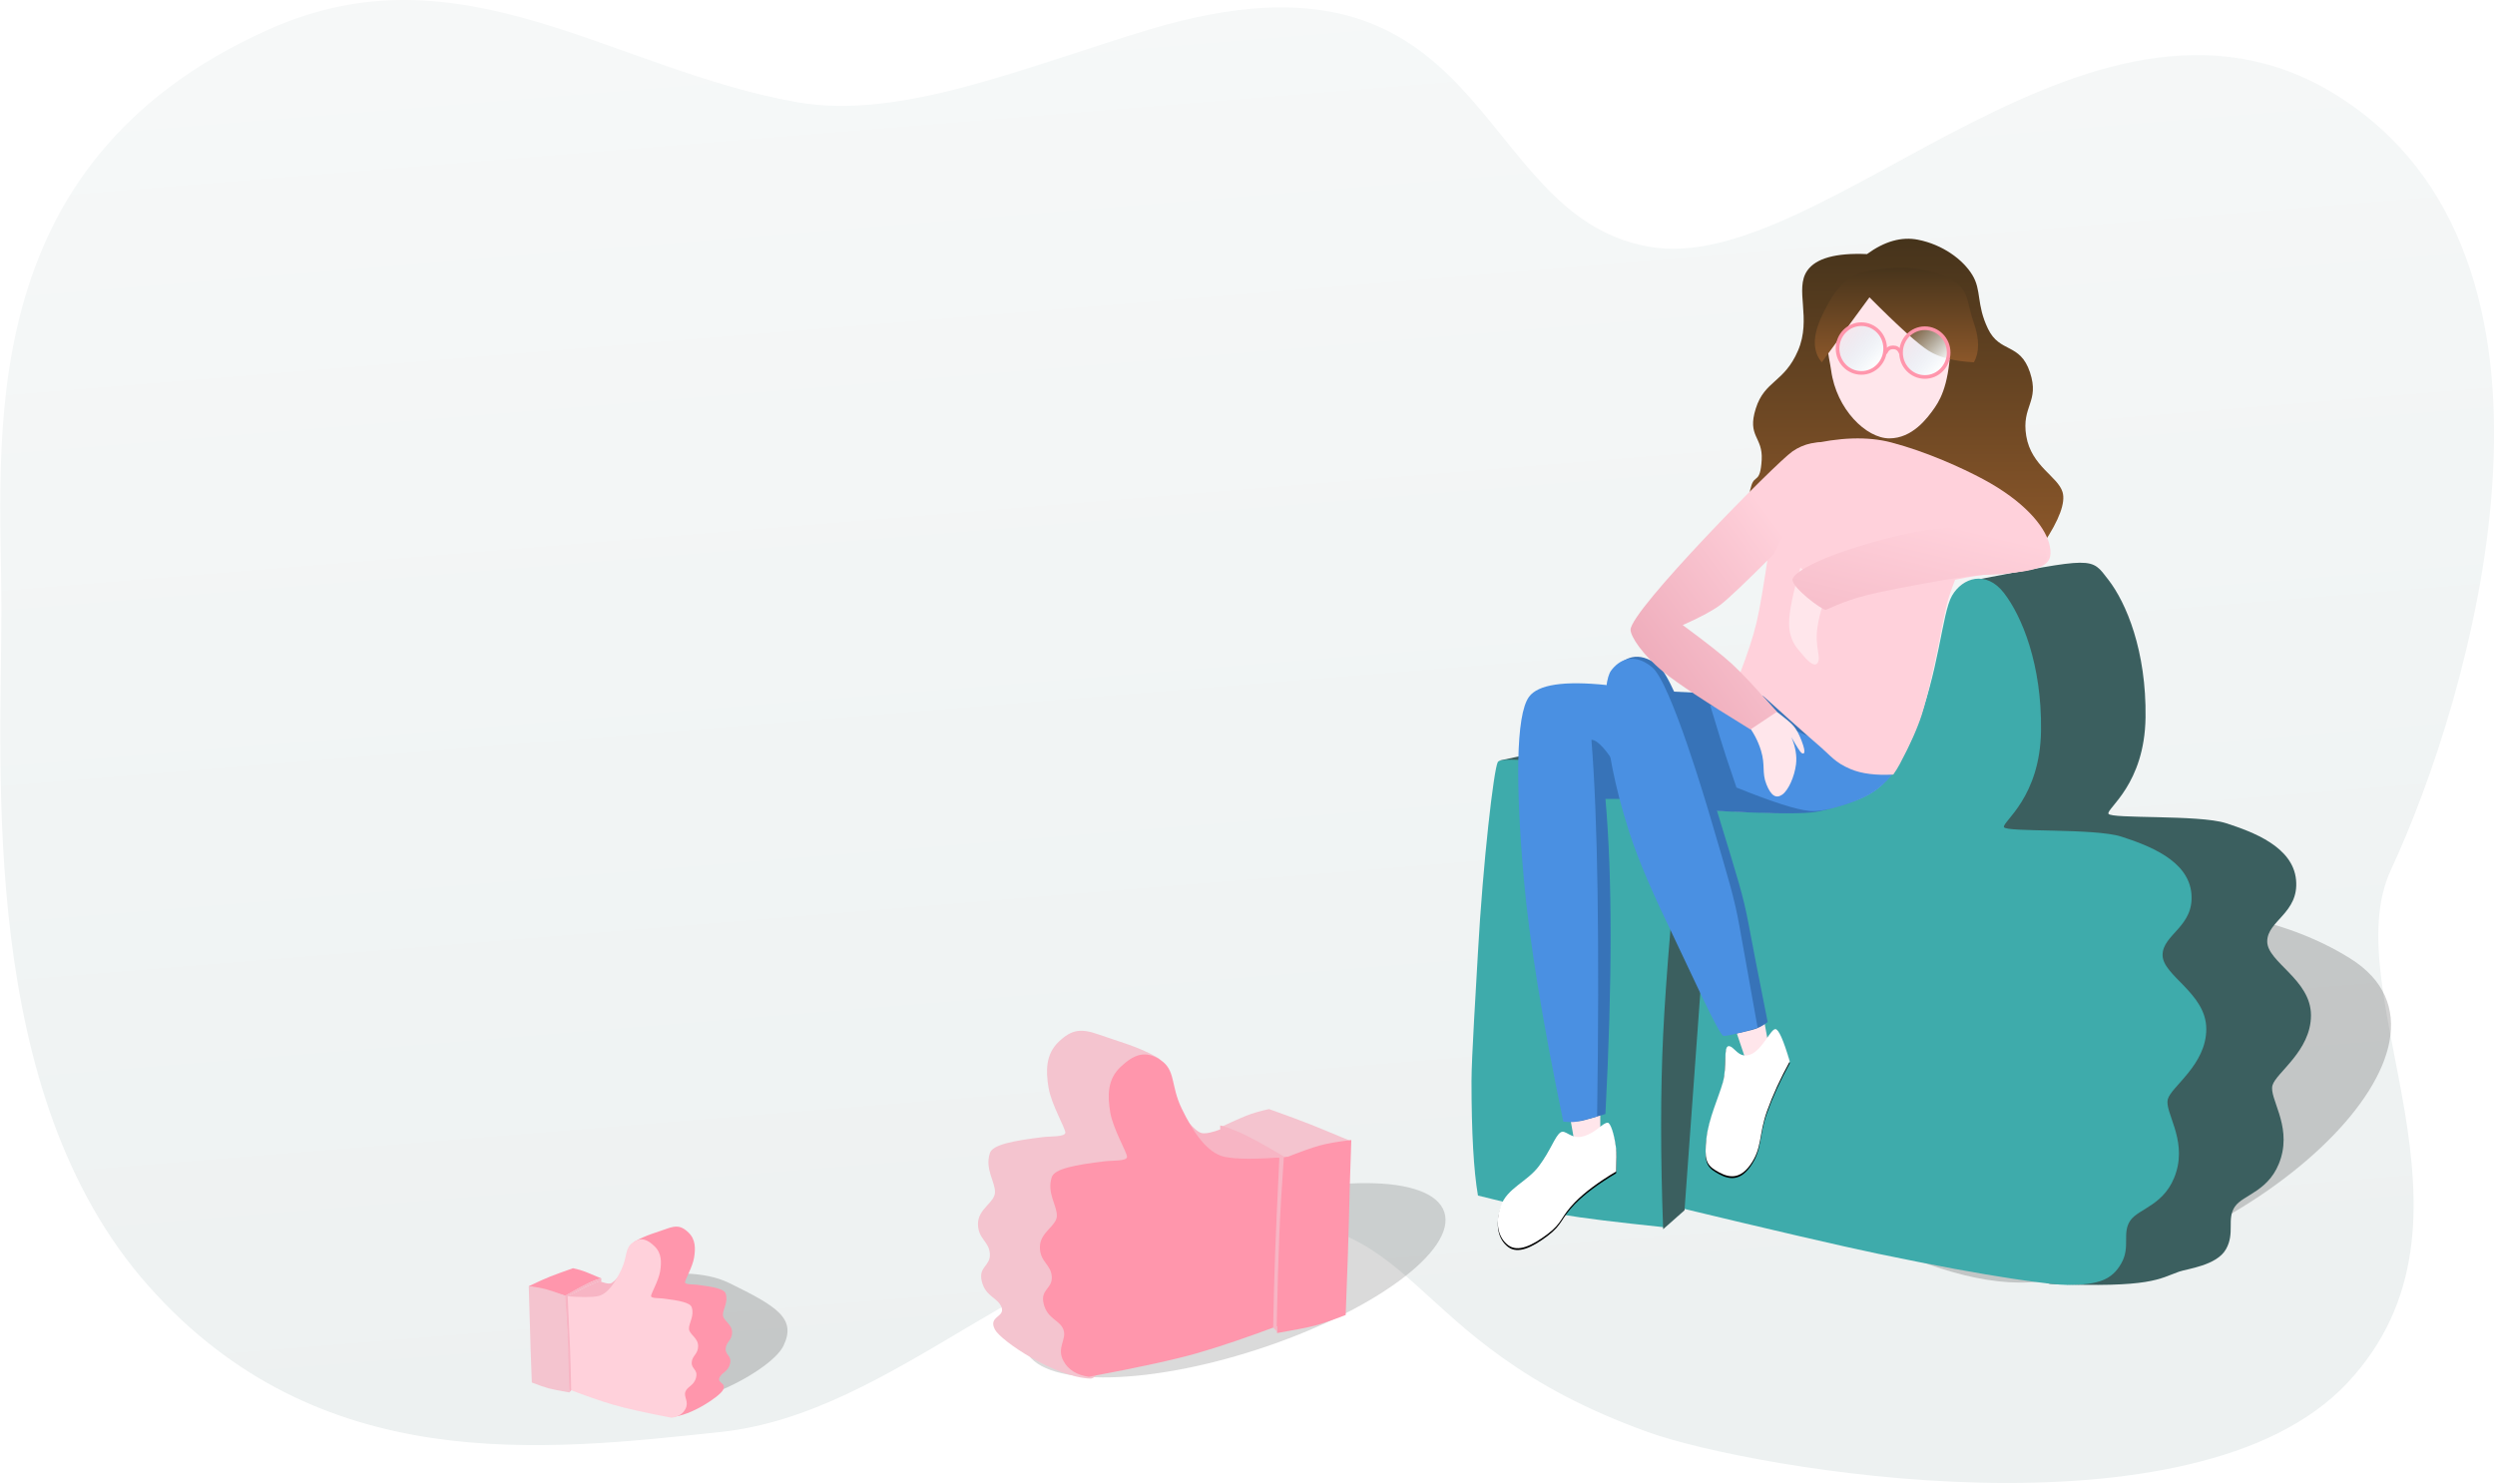 <?xml version="1.0" encoding="UTF-8"?>
<svg width="1370px" height="815px" viewBox="0 0 1370 815" version="1.1" xmlns="http://www.w3.org/2000/svg" xmlns:xlink="http://www.w3.org/1999/xlink">
    <!-- Generator: Sketch 50.2 (55047) - http://www.bohemiancoding.com/sketch -->
    <title>Group 3</title>
    <desc>Created with Sketch.</desc>
    <defs>
        <linearGradient x1="50%" y1="-7.071%" x2="62.273%" y2="86.858%" id="linearGradient-1">
            <stop stop-color="#F7F9F9" offset="0%"></stop>
            <stop stop-color="#EDF1F1" offset="100%"></stop>
        </linearGradient>
        <filter x="-11.7%" y="-2.6%" width="128.3%" height="123.9%" filterUnits="objectBoundingBox" id="filter-2">
            <feOffset dx="0" dy="1" in="SourceAlpha" result="shadowOffsetOuter1"></feOffset>
            <feGaussianBlur stdDeviation="2" in="shadowOffsetOuter1" result="shadowBlurOuter1"></feGaussianBlur>
            <feColorMatrix values="0 0 0 0 0   0 0 0 0 0   0 0 0 0 0  0 0 0 0.222 0" type="matrix" in="shadowBlurOuter1" result="shadowMatrixOuter1"></feColorMatrix>
            <feMerge>
                <feMergeNode in="shadowMatrixOuter1"></feMergeNode>
                <feMergeNode in="SourceGraphic"></feMergeNode>
            </feMerge>
        </filter>
        <filter x="-12.4%" y="-37.5%" width="124.8%" height="175.0%" filterUnits="objectBoundingBox" id="filter-3">
            <feGaussianBlur stdDeviation="10" in="SourceGraphic"></feGaussianBlur>
        </filter>
        <filter x="-4.8%" y="-0.8%" width="112.5%" height="107.8%" filterUnits="objectBoundingBox" id="filter-4">
            <feOffset dx="0" dy="2" in="SourceAlpha" result="shadowOffsetOuter1"></feOffset>
            <feGaussianBlur stdDeviation="2" in="shadowOffsetOuter1" result="shadowBlurOuter1"></feGaussianBlur>
            <feColorMatrix values="0 0 0 0 0   0 0 0 0 0   0 0 0 0 0  0 0 0 0.229 0" type="matrix" in="shadowBlurOuter1" result="shadowMatrixOuter1"></feColorMatrix>
            <feMerge>
                <feMergeNode in="shadowMatrixOuter1"></feMergeNode>
                <feMergeNode in="SourceGraphic"></feMergeNode>
            </feMerge>
        </filter>
        <filter x="-6.3%" y="-13.0%" width="112.5%" height="126.1%" filterUnits="objectBoundingBox" id="filter-5">
            <feGaussianBlur stdDeviation="10" in="SourceGraphic"></feGaussianBlur>
        </filter>
        <linearGradient x1="50%" y1="0%" x2="50%" y2="100%" id="linearGradient-6">
            <stop stop-color="#45331B" offset="0%"></stop>
            <stop stop-color="#8B572A" offset="100%"></stop>
        </linearGradient>
        <path d="M127.249,443.434 C130.342,443.434 132.466,450.482 139.045,448.081 C145.624,445.68 150.193,434.09 152.852,434.09 C154.625,434.09 157.263,439.997 160.767,451.812 C155.569,461.269 151.405,470.367 148.275,479.109 C143.579,492.221 145.783,499.305 139.045,508.686 C132.308,518.067 125.391,514.877 120.085,511.69 C114.779,508.503 113.816,505.211 114.977,494.232 C116.139,483.253 121.724,471.592 124.048,463.224 C126.372,454.855 124.157,443.434 127.249,443.434 Z" id="path-7"></path>
        <filter x="-10.8%" y="-4.9%" width="121.6%" height="112.4%" filterUnits="objectBoundingBox" id="filter-8">
            <feOffset dx="0" dy="1" in="SourceAlpha" result="shadowOffsetOuter1"></feOffset>
            <feGaussianBlur stdDeviation="1.5" in="shadowOffsetOuter1" result="shadowBlurOuter1"></feGaussianBlur>
            <feColorMatrix values="0 0 0 0 0   0 0 0 0 0   0 0 0 0 0  0 0 0 0.161 0" type="matrix" in="shadowBlurOuter1"></feColorMatrix>
        </filter>
        <path d="M34.763,490.899 C37.723,488.792 40.433,494.959 47.481,492.947 C54.529,490.935 57.931,485.492 60.802,485.492 C62.234,485.492 64.404,491.375 65.415,499.832 C65.641,501.728 65.641,505.874 65.415,512.269 C55.676,518.06 48.129,523.692 42.775,529.166 C34.745,537.377 36.208,540.294 27.727,546.679 C19.245,553.063 11.45,556.723 6.152,552.757 C0.854,548.791 -1.335,540.959 2.115,531.175 C5.565,521.391 16.557,517.977 23.039,509.297 C29.521,500.617 31.803,493.006 34.763,490.899 Z" id="path-9"></path>
        <filter x="-7.7%" y="-5.8%" width="115.4%" height="114.5%" filterUnits="objectBoundingBox" id="filter-10">
            <feOffset dx="0" dy="1" in="SourceAlpha" result="shadowOffsetOuter1"></feOffset>
            <feGaussianBlur stdDeviation="1.5" in="shadowOffsetOuter1" result="shadowBlurOuter1"></feGaussianBlur>
            <feColorMatrix values="0 0 0 0 0   0 0 0 0 0   0 0 0 0 0  0 0 0 0.161 0" type="matrix" in="shadowBlurOuter1"></feColorMatrix>
        </filter>
        <linearGradient x1="67.002%" y1="23.704%" x2="-79.799%" y2="177.68%" id="linearGradient-11">
            <stop stop-color="#FFD1DB" offset="0%"></stop>
            <stop stop-color="#D36F86" offset="100%"></stop>
        </linearGradient>
        <linearGradient x1="91.933%" y1="22.448%" x2="-246.999%" y2="499.008%" id="linearGradient-12">
            <stop stop-color="#FFD1DB" offset="0%"></stop>
            <stop stop-color="#D36F86" offset="100%"></stop>
        </linearGradient>
        <linearGradient x1="85.679%" y1="83.321%" x2="15.043%" y2="14.395%" id="linearGradient-13">
            <stop stop-color="#FFFFFF" offset="0%"></stop>
            <stop stop-color="#C5EDF9" stop-opacity="0.133" offset="100%"></stop>
        </linearGradient>
        <filter x="-31.2%" y="-36.1%" width="155.7%" height="173.8%" filterUnits="objectBoundingBox" id="filter-14">
            <feOffset dx="0" dy="1" in="SourceAlpha" result="shadowOffsetOuter1"></feOffset>
            <feGaussianBlur stdDeviation="2" in="shadowOffsetOuter1" result="shadowBlurOuter1"></feGaussianBlur>
            <feColorMatrix values="0 0 0 0 0   0 0 0 0 0   0 0 0 0 0  0 0 0 0.208 0" type="matrix" in="shadowBlurOuter1" result="shadowMatrixOuter1"></feColorMatrix>
            <feMerge>
                <feMergeNode in="shadowMatrixOuter1"></feMergeNode>
                <feMergeNode in="SourceGraphic"></feMergeNode>
            </feMerge>
        </filter>
        <filter x="-26.9%" y="-35.7%" width="153.8%" height="171.4%" filterUnits="objectBoundingBox" id="filter-15">
            <feGaussianBlur stdDeviation="10" in="SourceGraphic"></feGaussianBlur>
        </filter>
    </defs>
    <g id="Page-1" stroke="none" stroke-width="1" fill="none" fill-rule="evenodd">
        <g id="etusivu-ei_kirjautunut-desktop" transform="translate(-42, -65)">
            <g id="Group-3" transform="translate(42, 65)">
                <path d="M0.774,333.924 C0.774,424.792 -12.117,600.468 81.431,706.01 C174.979,811.553 298.545,796.592 395.587,786.32 C492.629,776.048 567.465,681.465 675.127,671.13 C782.789,660.796 765.704,736.382 904.81,786.32 C962.864,807.161 1205.251,848.633 1288.917,759.384 C1372.583,670.136 1281.358,545.325 1312.837,477.686 C1356.38,384.124 1425.609,149.529 1288.917,56.133 C1152.225,-37.262 1002.707,153.45 904.81,135.391 C806.913,117.332 819.465,-40.224 631.196,16.157 C562.962,36.59 495.178,66.15 437.788,56.133 C336.828,38.513 252.955,-31.064 147.53,16.157 C-17.823,90.219 0.774,243.056 0.774,333.924 Z" id="Path-11" fill="url(#linearGradient-1)"></path>
                <g id="Group" filter="url(#filter-2)" transform="translate(537, 565)">
                    <ellipse id="Oval-2" fill-opacity="0.146" fill="#000000" filter="url(#filter-3)" transform="translate(141, 137) rotate(-18) translate(-141, -137) " cx="141" cy="137" rx="121" ry="40"></ellipse>
                    <path d="M101.697,55.907 C91.982,53.811 109.032,20.886 98.727,14.805 C88.422,8.723 76.107,5.571 66.382,2.09 C56.658,-1.391 51.533,-0.811 44.355,6.021 C37.177,12.853 37.177,21.969 38.748,31.266 C40.319,40.564 47.972,53.429 47.972,55.907 C47.972,58.384 39.909,57.861 35.63,58.384 C19.06,60.409 8.026,62.567 6.536,67.196 C3.723,75.933 9.349,82.681 9.349,88.55 C9.349,94.419 3.54866644e-16,97.651 0,106.023 C0,114.396 6.069,115.478 6.536,122.423 C7.002,129.367 0,129.367 2.13,137.744 C4.26,146.12 11.043,146.529 12.981,151.941 C14.918,157.353 5.375,156.741 9.349,164.134 C12.674,170.32 42.018,190.165 61.641,190.997 C65.468,191.16 66.95,183.683 69.958,182.811 C88.396,177.463 111.412,58.002 101.697,55.907 Z" id="Path-22" fill="#F4C4CF"></path>
                    <path d="M113,47 C117.484,52.834 120.862,55.913 123.133,56.236 C125.403,56.559 128.982,55.769 133.869,53.865 C139.81,56.164 144.079,57.931 146.677,59.168 C149.275,60.405 156.716,64.205 169,70.568 C156.815,76.59 145.105,77.605 133.869,73.613 C122.634,69.62 115.678,60.749 113,47 Z" id="Path-23" fill="#F7B5C4"></path>
                    <path d="M133,53.033 C138.926,50.244 143.643,48.141 147.154,46.725 C150.664,45.309 154.889,44.067 159.828,43 C170.095,46.659 177.677,49.467 182.573,51.424 C187.47,53.381 194.612,56.323 204,60.248 L167.494,71 C157.751,65.25 150.155,61.036 144.706,58.357 C139.257,55.677 135.355,53.903 133,53.033 Z" id="Path-25" fill="#F4C4CF"></path>
                    <path d="M170,69.23 C153.402,70.611 141.874,70.611 135.415,69.23 C125.727,67.159 117.93,55.314 111.817,42.605 C105.704,29.896 108.692,21.669 100.199,16.03 C91.706,10.39 85.391,13.163 78.232,19.916 C71.074,26.67 71.074,35.681 72.641,44.872 C74.207,54.063 81.839,66.781 81.839,69.23 C81.839,71.679 73.798,71.162 69.531,71.679 C53.007,73.681 42.004,75.814 40.518,80.39 C37.712,89.027 43.323,95.698 43.323,101.5 C43.323,107.302 34,110.496 34,118.773 C34,127.049 40.053,128.119 40.518,134.984 C40.983,141.849 34,141.849 36.124,150.13 C38.248,158.411 45.013,158.814 46.945,164.164 C48.877,169.514 42.982,174.007 46.945,181.315 C49.586,186.187 54.256,189.082 60.953,190 C88.393,184.857 108.241,180.523 120.499,176.999 C132.757,173.475 147.936,168.325 166.036,161.551 C165.582,141.837 165.582,126.69 166.036,116.11 C166.49,105.531 167.812,89.905 170,69.23 Z" id="Path-22" fill="#FF96AC"></path>
                    <path d="M168.717,69.738 C176.966,66.473 183.233,64.244 187.519,63.051 C191.805,61.858 197.632,60.841 205,60 C204.338,78.788 203.922,92.678 203.751,101.669 C203.58,110.661 202.968,128.799 201.915,156.083 C194.43,158.963 188.829,160.893 185.111,161.871 C181.393,162.849 174.431,164.225 164.224,166 C163.925,152.721 163.925,142.508 164.224,135.363 C164.522,128.218 166.02,106.343 168.717,69.738 Z" id="Path-24" fill="#FF96AC"></path>
                    <path d="M133,52 L133.069,55.31 L134.779,54.7 C141.439,57.45 145.807,59.34 147.882,60.372 C149.957,61.404 155.825,64.566 165.486,69.86 C164.378,92.829 163.614,110.053 163.194,121.533 C162.773,133.013 162.402,146.791 162.08,162.869 L163.968,165 C164.46,141.79 164.966,123.993 165.486,111.61 C166.007,99.226 166.845,85.048 168,69.075 C155.964,61.905 147.479,57.317 142.546,55.31 C141.157,54.745 139.949,54.243 138.844,53.815 C138.169,53.554 137.511,53.32 136.936,53.116 C136.086,52.814 135.169,52.525 134.227,52.282 C133.955,52.212 133.546,52.118 133,52 Z" id="Path-26" fill="#F7B5C4"></path>
                </g>
                <g id="Group-2" filter="url(#filter-4)" transform="translate(808, 129)">
                    <g id="Group" transform="translate(0, 178)">
                        <path d="M298.011,399.2 C416.803,399.2 557.825,299.666 489.04,243.964 C420.255,188.262 305.162,194.901 186.37,194.901 C67.578,194.901 28.417,141.39 28.417,188.199 C28.417,212.355 68.514,226.626 115.605,282.459 C159.767,334.82 240.521,399.2 298.011,399.2 Z" id="Oval-2" fill-opacity="0.181" fill="#000000" filter="url(#filter-5)" transform="translate(267.782, 284.1) rotate(-7) translate(-267.782, -284.1) "></path>
                        <path d="M15.184,108.667 L118.263,120.17 L187.635,112.062 C150.541,107.269 129.202,104.521 123.62,103.817 C118.038,103.114 105.915,101.646 87.25,99.413 C74.566,99.413 63.01,100.149 52.582,101.62 C42.154,103.091 29.688,105.44 15.184,108.667 Z" id="Path-31" fill="#3B5F5F"></path>
                        <path d="M188.049,124.391 C202.926,125.585 216.562,121.379 228.959,111.772 C241.356,102.165 248.189,91.127 249.458,78.657 C244.573,109.056 236.751,128.566 225.992,137.186 C215.233,145.806 199.088,149.532 177.558,148.365 L126.898,137.186 L188.049,124.391 Z" id="Path-30" fill="#D8D8D8"></path>
                        <path d="M257.311,126.723 C274.142,121.295 261.031,43.015 274.727,9.811 C342.83,-3.151 339.957,-3.245 349.73,9.385 C359.503,22.014 370.631,48.424 370.11,85.025 C369.589,121.625 348.778,134.822 349.73,137.8 C350.682,140.777 399.479,138.237 414.272,143.017 C429.064,147.796 451.058,155.932 452.761,174.167 C454.465,192.402 436.927,196.551 436.927,207.952 C436.927,219.352 460.954,228.84 460.954,248.51 C460.954,268.179 441.683,280.043 439.802,287.021 C437.92,294 450.02,308.394 444.453,326.822 C438.887,345.251 423.715,346.764 419.126,353.629 C414.537,360.494 419.36,367.997 414.272,376.97 C409.183,385.942 393.064,387.678 388.511,389.282 C377.603,393.125 373.139,398.299 318.237,395.988 C287.931,394.713 240.48,132.151 257.311,126.723 Z" id="Path-27" fill="#3B5F5F"></path>
                        <path d="M126.981,135.559 C164.476,138.2 188.828,137.708 200.037,134.085 C216.851,128.65 229.513,126.579 243.194,93.333 C256.876,60.086 258.155,27.934 263.879,18.044 C269.604,8.154 282.598,3.952 292.361,16.597 C302.123,29.243 313.241,55.687 312.72,92.334 C312.199,128.981 291.409,142.194 292.361,145.176 C293.312,148.157 342.058,145.614 356.836,150.399 C371.614,155.185 393.584,163.331 395.286,181.59 C396.988,199.848 379.469,204.002 379.469,215.417 C379.469,226.833 403.47,236.333 403.47,256.027 C403.47,275.722 384.219,287.6 382.34,294.588 C380.46,301.576 392.547,315.987 386.987,334.44 C381.426,352.892 366.269,354.407 361.685,361.28 C357.101,368.154 361.919,375.667 356.836,384.651 C351.753,393.635 344.567,396.561 327.063,396.561 C319.139,396.561 287.065,392.77 223.365,379.48 C203.296,375.293 165.717,366.577 110.629,353.331 C111.541,315.936 112.777,286.283 114.337,264.373 C115.896,242.463 120.111,199.525 126.981,135.559 Z" id="Path-27" fill="#3EABAB"></path>
                        <path d="M105.712,364.88 C104.307,322.905 104.307,290.549 105.712,267.812 C107.117,245.075 111.287,195.849 118.221,120.134 C51.057,109.57 16.471,105.992 14.462,109.4 C12.247,113.159 6.271,164.622 3.547,213.977 C2.567,231.725 2.90898633e-13,272.081 0,284.544 C-6.5826714e-13,312.803 1.182,333.783 3.547,347.484 C24.561,352.762 40.238,356.292 50.578,358.071 C60.918,359.851 79.296,362.12 105.712,364.88 Z" id="Path-28" fill="#3EABAB"></path>
                        <path d="M105.229,365.972 L116.964,355.586 L132.974,134.963 L187.635,123.954 L187.635,111.43 L116.964,119.757 C110.617,181.741 106.705,228.221 105.229,259.197 C103.752,290.173 103.752,325.765 105.229,365.972 Z" id="Path-29" fill="#3B5F5F"></path>
                    </g>
                    <g id="Group-8" transform="translate(14, 0)">
                        <polygon id="Path-43" fill="#FFE6EB" points="40.122 482.492 42.584 496.343 56.709 491.3 56.709 475.873"></polygon>
                        <path d="M60.325,247.024 L147.038,251.164 L217.7,291.934 C213.961,296.73 210.849,300.081 208.364,301.987 C202.79,306.263 195.686,309.441 188.267,311.508 C184.293,312.614 178.623,314.549 172.581,315.138 C164.057,315.968 146.861,315.691 120.993,314.308 L112.483,311.508 C111.007,297.956 109.343,288.56 107.491,283.319 C105.639,278.077 89.917,265.979 60.325,247.024 Z" id="Path-35" fill="#3773B8"></path>
                        <path d="M117.031,256.231 L155.735,266.472 L217.117,293.937 C215.739,296.133 213.132,298.821 209.296,302.001 C203.541,306.772 193.628,310.315 185.742,312.367 C181.784,313.397 176.829,314.744 171.431,314.251 C164.353,313.605 151.043,309.335 131.499,301.439 C129.485,295.61 127.622,290.101 125.912,284.911 C124.202,279.721 121.242,270.161 117.031,256.231 Z" id="Path-35" fill="#4A90E2"></path>
                        <path d="M18.641,253.499 C13.208,260.195 12.154,293.543 15.477,353.542 L38.641,484.513 C42.072,484.806 44.592,484.806 46.202,484.513 C47.812,484.22 52.258,482.952 59.54,480.708 C63.33,407.955 63.33,350.279 59.54,307.679 C63.33,307.679 66.722,307.679 69.716,307.679 L65.225,247.085 C39.602,244.665 24.074,246.802 18.641,253.499 Z" id="Path-33" fill="#3773B8"></path>
                        <path d="M17.621,251.571 C10.179,261.615 10.259,301.121 14.731,351.614 C17.713,385.277 24.942,429.708 36.418,484.908 C39.605,485.225 41.992,485.225 43.579,484.908 C45.167,484.592 48.964,483.654 54.97,482.093 C56.349,386.791 55.308,317.84 51.846,275.24 C55.308,275.24 60.518,281.101 67.478,292.822 L60.162,245.157 C36.762,242.737 22.582,244.874 17.621,251.571 Z" id="Path-33" fill="#4A90E2"></path>
                        <path d="M139.74,139.228 C138.51,140.575 138.51,139.312 139.74,135.438 C141.584,129.627 144.576,134.437 145.34,121.579 C146.105,108.721 137.192,108.882 142.086,93.35 C146.979,77.818 157.674,79.243 165.287,61.525 C172.901,43.807 163.266,27.799 170.359,17.61 C175.087,10.818 186.022,7.788 203.163,8.519 C212.824,1.484 222.155,-1.144 231.156,0.634 C244.659,3.303 255.756,11.412 260.979,19.945 C266.203,28.478 263.102,36.019 269.596,49.527 C276.09,63.035 287.191,57.072 292.641,73.419 C298.091,89.766 287.857,91.833 290.614,108.421 C293.371,125.01 307.993,130.614 310.552,139.228 C312.257,144.971 308.776,154.373 300.107,167.435 L139.74,139.228 Z" id="Path-41" fill="url(#linearGradient-6)"></path>
                        <path d="M137.156,266.376 C140.743,270.914 143.351,275.856 144.979,281.201 C147.422,289.219 145.361,293.192 147.915,299.618 C150.469,306.043 153.252,307.671 156.608,305.345 C159.965,303.02 163.329,295.555 164.187,288.717 C164.759,284.158 163.92,279.192 161.67,273.819 C164.711,279.149 166.559,282.022 167.215,282.437 C168.199,283.059 170.244,283.565 167.215,275.688 C164.187,267.811 161.67,266.376 158.748,263.865 C156.8,262.191 153.611,259.764 149.182,256.583 L137.156,266.376 Z" id="Path-39" fill="#FFE6EB"></path>
                        <path d="M131.569,436.083 L136.56,450.908 L142.737,453.287 L149.386,444.252 L146.604,429.09 C143.634,428.094 140.922,428.094 138.467,429.09 C136.011,430.085 133.712,432.416 131.569,436.083 Z" id="Path-42" fill="#FFE6EB"></path>
                        <g id="Path-44">
                            <use fill="black" fill-opacity="1" filter="url(#filter-8)" xlink:href="#path-7"></use>
                            <use fill="#FFFFFF" fill-rule="evenodd" xlink:href="#path-7"></use>
                        </g>
                        <g id="Path-45">
                            <use fill="black" fill-opacity="1" filter="url(#filter-10)" xlink:href="#path-9"></use>
                            <use fill="#FFFFFF" fill-rule="evenodd" xlink:href="#path-9"></use>
                        </g>
                        <path d="M169.902,113.422 L149.392,170.343 C146.591,189.732 144.305,203.199 142.533,210.742 C140.762,218.285 137.637,227.862 133.159,239.472 C155.908,260.035 170.024,272.644 175.507,277.301 C183.732,284.285 185.3,287.594 194.247,291.351 C200.212,293.855 207.997,294.841 217.602,294.31 C218.995,292.337 220.199,290.388 221.217,288.463 C226.953,277.613 230.827,268.932 233.271,261.364 C234.935,256.208 237.35,246.843 240.775,231.037 C242.575,222.729 244.468,211.809 247.082,200.586 C247.74,197.758 249.23,193.344 251.551,187.346 C260.95,185.417 267.739,184.366 271.917,184.192 C301.278,182.974 306.337,178.879 303.101,167.143 C300.506,157.734 289.361,144.14 266.963,132.137 C255.459,125.972 235.738,116.993 216.427,111.935 C203.554,108.563 188.045,109.058 169.902,113.422 Z" id="Path-36" fill="#FFD1DB"></path>
                        <path d="M183.462,72.307 C186.361,93.836 202.842,109.711 215.427,109.711 C228.013,109.711 236.196,98.846 240.381,92.798 C244.567,86.751 249.159,76.666 249.159,52.181 C249.159,27.696 253.687,35.653 231.373,22.754 C217.356,14.651 198.545,17.499 185.743,39.429 C178.166,52.411 182.383,64.302 183.462,72.307 Z" id="Path-40" fill="#FFE6EB"></path>
                        <path d="M88.335,234.288 C77.637,225.822 69.338,230.369 64.877,236.226 C60.417,242.082 57.97,272.662 75.192,324.547 C80.985,341.999 90.653,362.395 99.98,380.974 C109.139,399.219 126.644,436.751 129.07,436.751 C131.497,436.751 136.012,435.561 140.555,434.403 C143.284,433.707 145.974,432.308 148.625,430.206 C143.885,406.421 140.368,388.375 138.074,376.067 C135.234,360.826 132.1,351.202 121.896,317.778 C119.74,310.715 99.034,242.754 88.335,234.288 Z" id="Path" fill="#3773B8"></path>
                        <path d="M85.169,235.382 C74.87,226.916 66.882,231.464 62.588,237.32 C58.294,243.176 55.94,273.756 72.517,325.641 C78.094,343.094 87.4,363.489 96.378,382.069 C105.194,400.313 122.044,437.846 124.38,437.846 C126.716,437.846 131.017,436.681 135.39,435.523 C138.018,434.827 140.59,434.081 143.108,433.286 C138.609,408.178 135.255,389.47 133.047,377.162 C130.313,361.92 127.296,352.296 117.474,318.872 C115.399,311.809 95.467,243.848 85.169,235.382 Z" id="Path" fill="#4A90E2"></path>
                        <path d="M183.868,112.177 C175.654,111.022 168.451,112.58 162.257,116.853 C152.967,123.262 73.337,204.129 73.337,214.795 C73.337,218.46 79.786,228.419 91.454,238.01 C98.764,244.017 114.673,254.533 139.183,269.558 L153.757,259.839 C142.398,247.039 134.143,238.271 128.99,233.533 C123.838,228.796 114.836,221.698 101.984,212.239 C111.473,208.042 118.315,204.373 122.509,201.232 C126.703,198.092 136.471,188.826 151.813,173.435 L183.868,112.177 Z" id="Path-34" fill="url(#linearGradient-11)"></path>
                        <path d="M166.57,180.718 C162.441,194.853 160.376,205.045 160.376,211.295 C160.376,217.544 162.441,222.779 166.57,227 C171.384,233.194 174.527,235.211 176,233.048 C178.21,229.804 174.268,224.243 176,213.157 C177.155,205.766 179.238,199.062 182.251,193.046 L166.57,180.718 Z" id="Path-38" fill="#FFE6EB"></path>
                        <path d="M282.632,161.025 C264.655,156.721 243.386,157.546 218.824,163.5 C181.981,172.431 162.269,182.865 162.269,187.367 C162.269,191.869 178.231,203.846 180.492,203.846 C181.368,203.846 188.697,199.452 203.287,195.747 C210.309,193.964 224.551,191.17 246.012,187.367 C254.953,185.976 261.154,185.134 264.615,184.84 C268.641,184.499 273.976,184.539 277.306,184.192 C294.195,182.432 300.64,180.067 301.673,176.253 C303.172,170.718 296.825,165.642 282.632,161.025 Z" id="Path-37" fill="url(#linearGradient-12)"></path>
                        <path d="M204.517,32.256 C220.434,48.252 231.315,58.068 237.16,61.703 C243.005,65.337 251.239,67.409 261.863,67.917 C264.932,62.451 264.932,55.291 261.863,46.437 C257.26,33.156 259.991,26.72 245.459,20.587 C230.928,14.453 216.642,15.468 204.517,17.685 C192.393,19.902 186.01,26.318 178.345,42.608 C173.235,53.467 173.235,61.904 178.345,67.917 L204.517,32.256 Z" id="Path-32" fill="url(#linearGradient-6)"></path>
                    </g>
                    <g id="Group-5" transform="translate(201, 47)" stroke="#FF96AC" stroke-width="2">
                        <path d="M26.688,15.058 C27.458,13.505 28.729,12.729 30.5,12.729 C32.271,12.729 33.542,13.505 34.312,15.058" id="Line" stroke-linecap="square"></path>
                        <ellipse id="Oval-3" fill="url(#linearGradient-13)" cx="13.071" cy="13.385" rx="13.071" ry="13.385"></ellipse>
                        <ellipse id="Oval-3" fill="url(#linearGradient-13)" cx="47.929" cy="15.615" rx="13.071" ry="13.385"></ellipse>
                    </g>
                </g>
                <g id="Group" filter="url(#filter-14)" transform="translate(364.5, 735) scale(-1, 1) translate(-364.5, -735) translate(290, 672)">
                    <path d="M80.515,105.188 C50.795,105.188 13.713,55.939 13.713,39.231 C13.713,22.523 26.011,21.188 55.731,21.188 C85.451,21.188 125.212,56.068 125.212,72.776 C125.212,89.484 110.234,105.188 80.515,105.188 Z" id="Oval-2" fill-opacity="0.17" fill="#000000" filter="url(#filter-15)" transform="translate(69.462, 63.188) rotate(-26) translate(-69.462, -63.188) "></path>
                    <path d="M91.83,31.122 C86.592,29.975 95.785,11.961 90.229,8.633 C84.673,5.306 78.033,3.581 72.79,1.677 C67.547,-0.228 64.784,0.09 60.914,3.828 C57.044,7.566 57.044,12.553 57.891,17.64 C58.738,22.727 62.864,29.766 62.864,31.122 C62.864,32.477 58.517,32.191 56.21,32.477 C47.276,33.585 41.327,34.765 40.524,37.298 C39.007,42.078 42.04,45.771 42.04,48.982 C42.04,52.193 37,53.961 37,58.542 C37,63.122 40.272,63.715 40.524,67.514 C40.775,71.314 37,71.314 38.148,75.897 C39.297,80.48 42.954,80.703 43.999,83.664 C45.043,86.625 39.898,86.291 42.04,90.336 C43.833,93.72 59.654,104.578 70.234,105.033 C72.297,105.122 73.096,101.032 74.718,100.554 C84.659,97.628 97.068,32.268 91.83,31.122 Z" id="Path-22" fill="#FF96AC"></path>
                    <path d="M98.432,26.69 C100.877,29.901 102.719,31.595 103.957,31.772 C105.195,31.95 107.146,31.515 109.811,30.468 C113.05,31.733 115.378,32.706 116.795,33.386 C118.212,34.067 122.269,36.158 128.968,39.659 C122.323,42.973 115.938,43.532 109.811,41.335 C103.685,39.138 99.892,34.256 98.432,26.69 Z" id="Path-23" fill="#F7B5C4"></path>
                    <path d="M108.826,28.983 C112.615,27.365 115.473,26.172 117.401,25.404 C119.33,24.636 121.651,23.963 124.364,23.384 C130.004,25.368 134.169,26.891 136.859,27.953 C139.549,29.014 143.483,30.783 148.662,33.26 L128.575,38.569 C123.223,35.451 119.05,33.165 116.057,31.712 C113.063,30.259 110.653,29.35 108.826,28.983 Z" id="Path-25" fill="#FF96AC"></path>
                    <path d="M129.18,38.665 C120.206,39.429 113.973,39.429 110.482,38.665 C105.244,37.518 101.029,30.963 97.723,23.929 C94.418,16.895 96.034,12.342 91.442,9.22 C86.85,6.099 83.436,7.633 79.566,11.371 C75.696,15.109 75.696,20.097 76.543,25.183 C77.39,30.27 81.516,37.31 81.516,38.665 C81.516,40.02 77.169,39.734 74.862,40.02 C65.928,41.128 59.979,42.309 59.175,44.841 C57.659,49.622 60.692,53.314 60.692,56.525 C60.692,59.736 55.652,61.504 55.652,66.085 C55.652,70.666 58.924,71.258 59.175,75.058 C59.427,78.857 55.652,78.857 56.8,83.44 C57.948,88.023 61.606,88.247 62.65,91.208 C63.695,94.169 60.508,96.656 62.65,100.7 C64.078,103.397 66.603,104.999 70.224,105.507 C85.059,102.66 95.79,100.262 102.417,98.311 C109.045,96.361 117.251,93.511 127.037,89.762 C126.791,78.85 126.791,70.467 127.037,64.612 C127.283,58.756 127.997,50.107 129.18,38.665 Z" id="Path-22" fill="#FFD1DB"></path>
                    <path d="M128.606,38.454 C133.278,36.763 136.784,35.59 139.124,34.933 C141.463,34.277 144.645,33.717 148.667,33.254 C148.306,43.596 148.079,51.241 147.985,56.191 C147.892,61.141 147.558,71.125 146.983,86.144 C142.897,87.729 139.839,88.791 137.809,89.33 C135.779,89.868 131.978,90.626 126.406,91.603 C126.243,84.293 126.243,78.671 126.406,74.738 C126.568,70.805 127.302,58.71 128.606,38.454 Z" id="Path-24" fill="#F4C4CF"></path>
                    <path d="M108.827,28.987 L108.866,30.822 L109.837,30.483 C113.62,32.008 116.1,33.056 117.278,33.627 C118.457,34.199 121.79,35.952 127.276,38.887 C126.647,51.619 126.213,61.166 125.974,67.529 C125.735,73.892 125.525,81.53 125.342,90.442 L126.414,91.623 C126.693,78.757 126.981,68.893 127.276,62.029 C127.572,55.164 128.048,47.305 128.704,38.452 C121.868,34.477 117.05,31.934 114.248,30.822 C113.459,30.508 112.773,30.23 112.146,29.993 C111.763,29.848 111.389,29.719 111.062,29.605 C110.579,29.438 110.059,29.278 109.524,29.143 C109.369,29.104 109.137,29.052 108.827,28.987 Z" id="Path-26" fill="#F7B5C4"></path>
                </g>
            </g>
        </g>
    </g>
</svg>